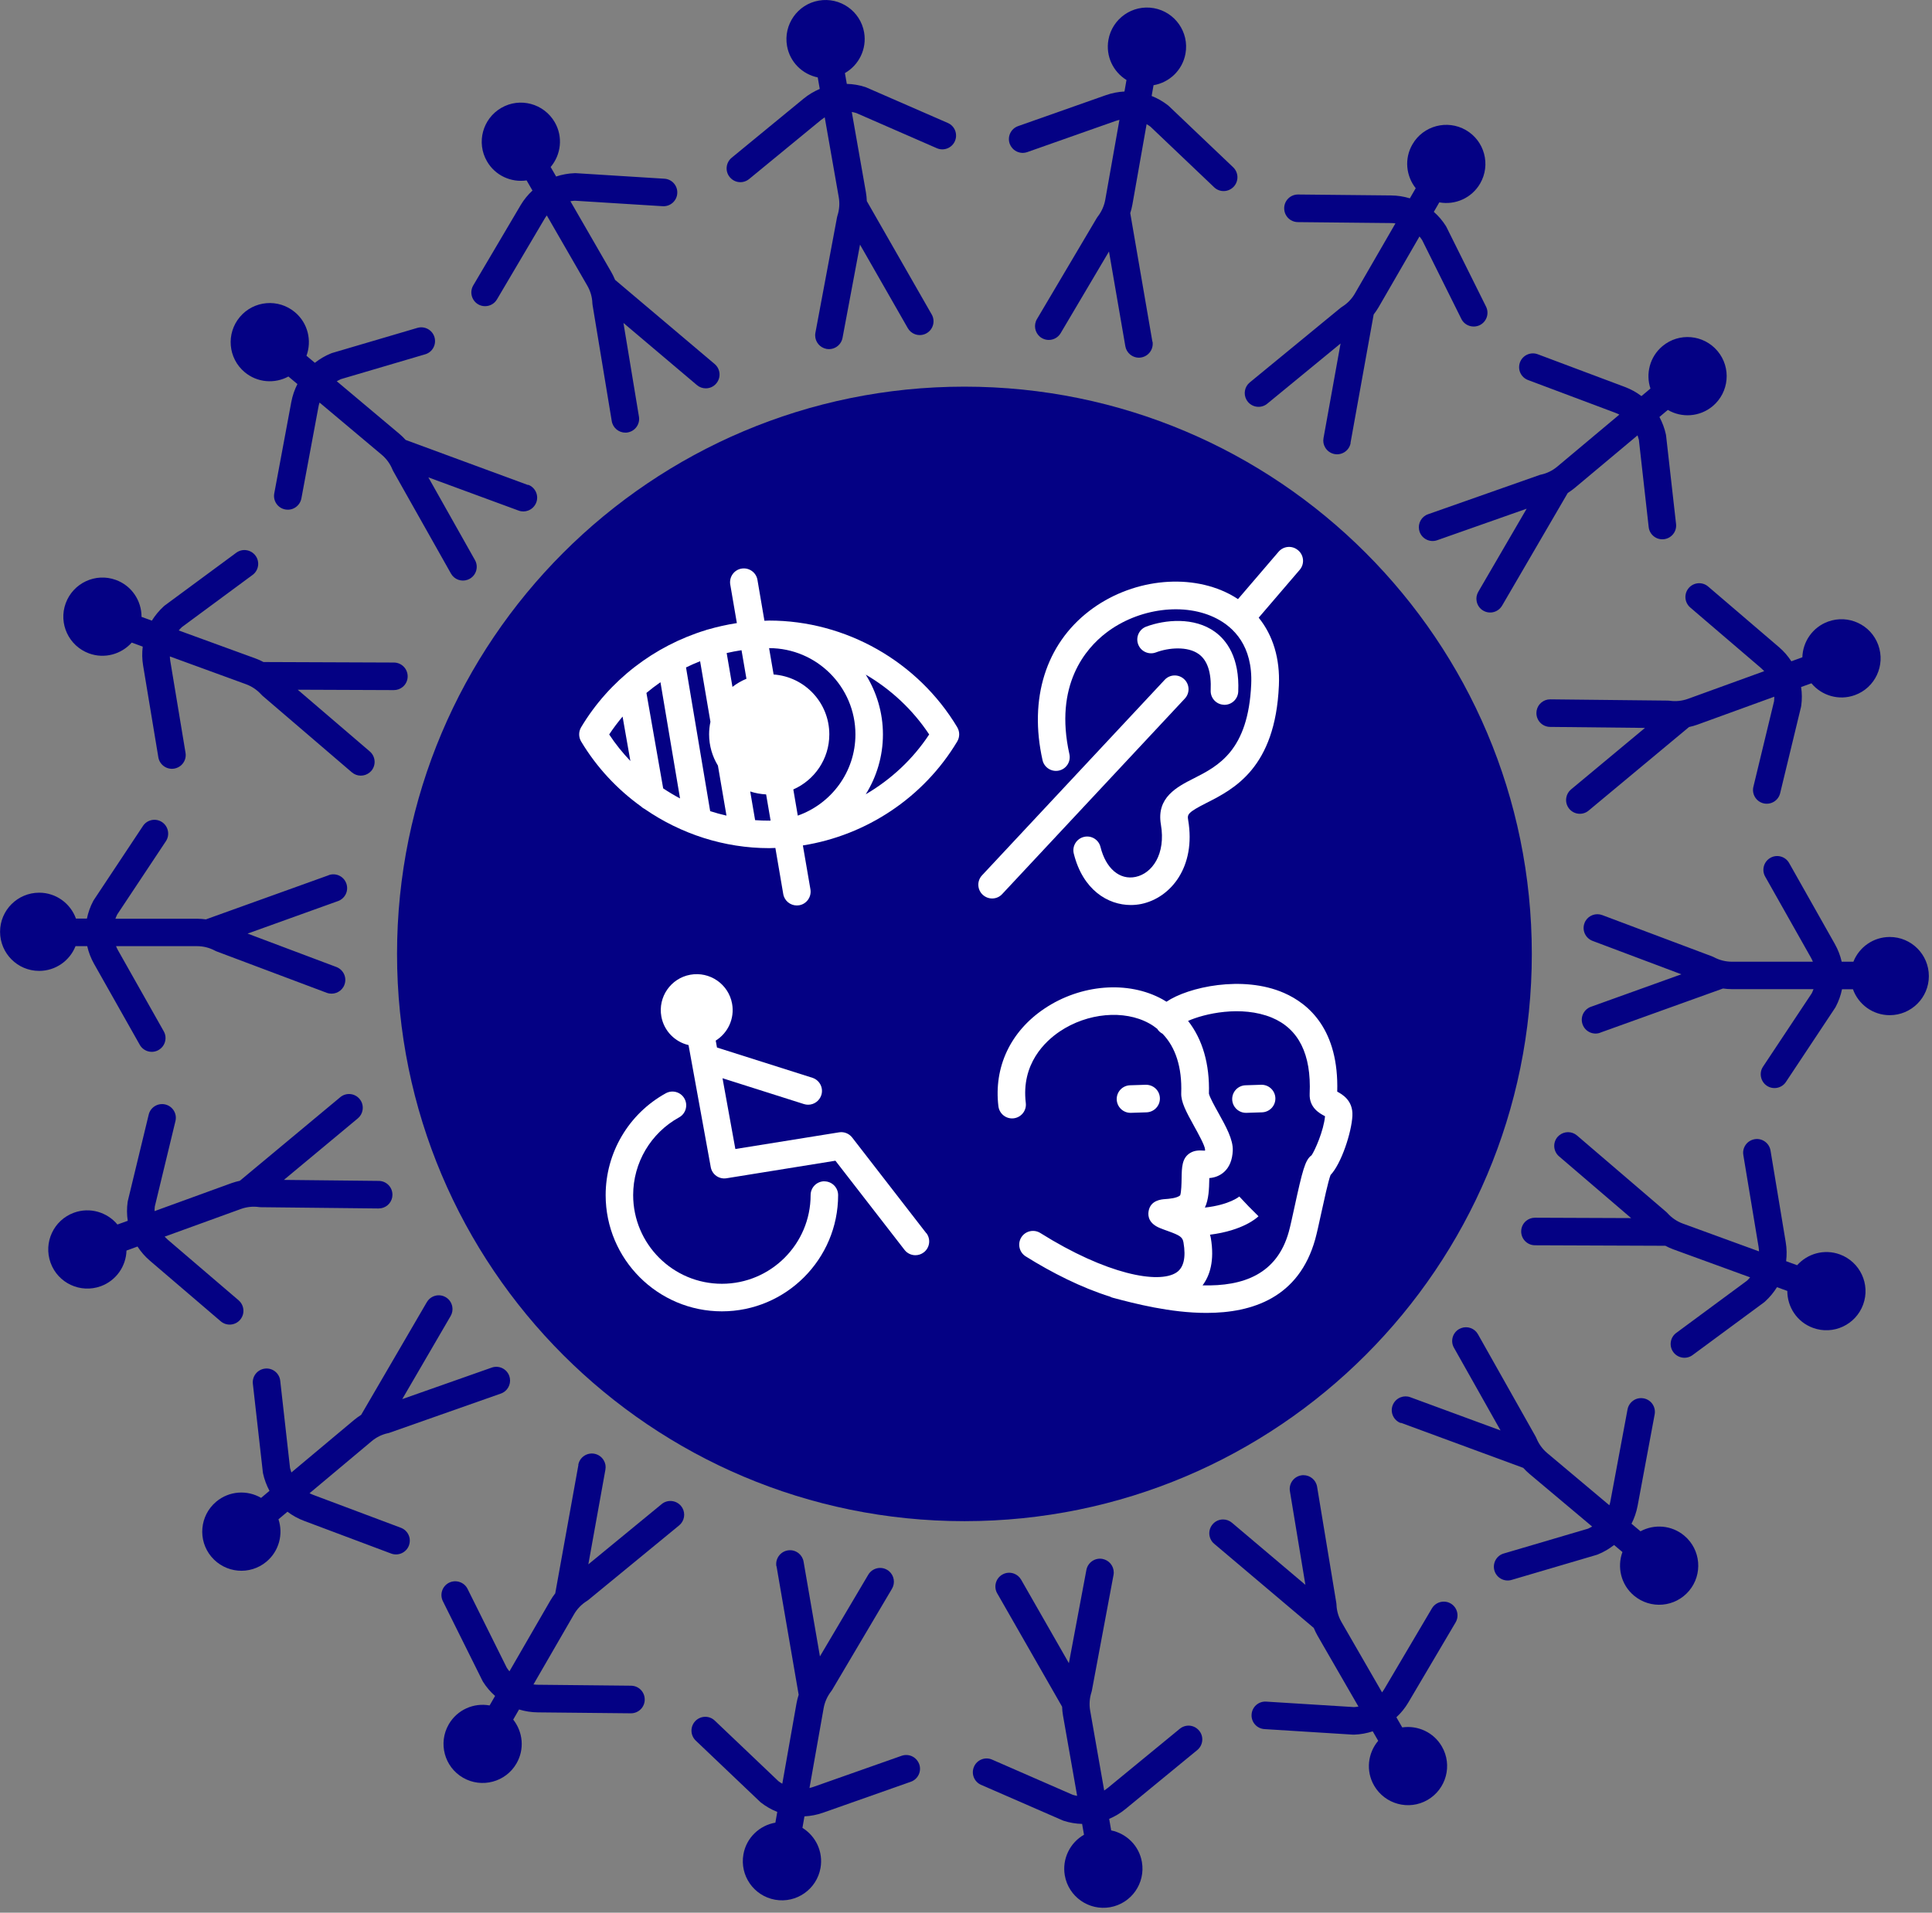 <svg width="307" height="304" viewBox="0 0 307 304" fill="none" xmlns="http://www.w3.org/2000/svg">
<rect x="0" y="0" width="307" height="304" fill="#808080" stroke="none"/>
<path d="M91.91 232.834L88.23 253.244C87.95 253.614 87.68 253.994 87.45 254.394L80.95 265.644C80.8 265.454 80.65 265.264 80.52 265.054L74.3 252.544C73.77 251.464 72.45 251.024 71.36 251.554C70.28 252.094 69.84 253.404 70.37 254.484L76.64 267.094C76.67 267.154 76.71 267.224 76.74 267.284C77.28 268.144 77.93 268.904 78.67 269.554L77.8 271.064C75.29 270.604 72.66 271.734 71.31 274.064C69.59 277.034 70.61 280.844 73.58 282.554C76.55 284.264 80.36 283.254 82.07 280.284C83.39 278.014 83.09 275.254 81.55 273.314L82.48 271.704C83.43 271.994 84.42 272.154 85.45 272.164L100.24 272.314C101.45 272.324 102.44 271.354 102.45 270.144C102.45 269.734 102.35 269.354 102.16 269.024C101.79 268.374 101.09 267.934 100.28 267.924L85.49 267.774C85.25 267.774 85.01 267.754 84.77 267.724L91.22 256.564C91.71 255.714 92.41 254.994 93.24 254.474C93.32 254.424 93.4 254.374 93.47 254.314L107.92 242.444C108.76 241.754 108.95 240.574 108.43 239.664C108.37 239.564 108.3 239.464 108.22 239.364C107.45 238.434 106.07 238.294 105.14 239.064L93.49 248.634L96.2 233.594C96.3 233.064 96.2 232.544 95.94 232.114C95.63 231.574 95.09 231.174 94.43 231.054C93.24 230.844 92.1 231.634 91.89 232.824L91.91 232.834Z" fill="#040184"/>
<path d="M67.83 206.954L57.39 224.874C57 225.124 56.62 225.394 56.26 225.694L46.3 234.034C46.22 233.804 46.15 233.574 46.09 233.334L44.53 219.454C44.4 218.254 43.31 217.384 42.11 217.524C40.91 217.664 40.04 218.744 40.18 219.944L41.76 233.944C41.76 234.014 41.78 234.084 41.79 234.154C42 235.144 42.36 236.084 42.82 236.954L41.49 238.074C39.29 236.784 36.43 236.944 34.36 238.674C31.73 240.884 31.38 244.804 33.59 247.434C35.8 250.064 39.72 250.414 42.35 248.204C44.36 246.514 45.03 243.824 44.25 241.474L45.68 240.274C46.47 240.874 47.35 241.364 48.31 241.724L62.16 246.924C63.29 247.344 64.55 246.774 64.98 245.644C65.12 245.264 65.15 244.874 65.09 244.494C64.96 243.754 64.45 243.104 63.7 242.824L49.85 237.624C49.62 237.534 49.4 237.444 49.19 237.334L59.07 229.054C59.82 228.424 60.72 227.984 61.68 227.784C61.77 227.764 61.86 227.744 61.95 227.704L79.59 221.494C80.62 221.134 81.2 220.084 81.02 219.054C81 218.934 80.97 218.824 80.93 218.704C80.53 217.564 79.28 216.964 78.14 217.364L63.92 222.374L71.61 209.164C71.88 208.694 71.96 208.174 71.87 207.684C71.76 207.074 71.4 206.504 70.82 206.174C69.78 205.564 68.44 205.914 67.83 206.964V206.954Z" fill="#040184"/>
<path d="M54.05 174.404L38.11 187.674C37.66 187.774 37.21 187.894 36.77 188.054L24.56 192.494C24.56 192.254 24.57 192.014 24.6 191.764L27.88 178.184C28.17 177.014 27.44 175.824 26.27 175.544C25.09 175.264 23.91 175.984 23.63 177.154L20.32 190.844C20.3 190.914 20.29 190.984 20.28 191.054C20.14 192.064 20.15 193.064 20.3 194.034L18.66 194.624C17.03 192.664 14.29 191.824 11.76 192.744C8.53 193.914 6.87 197.484 8.04 200.714C9.21 203.944 12.78 205.604 16.01 204.434C18.48 203.534 20.03 201.234 20.1 198.764L21.85 198.124C22.39 198.954 23.05 199.724 23.83 200.384L35.07 210.004C35.99 210.794 37.37 210.684 38.16 209.764C38.42 209.454 38.59 209.094 38.65 208.724C38.78 207.984 38.53 207.204 37.92 206.674L26.68 197.054C26.5 196.894 26.32 196.724 26.16 196.554L38.28 192.154C39.2 191.824 40.2 191.714 41.17 191.854C41.26 191.864 41.36 191.874 41.45 191.874L60.15 192.074C61.24 192.084 62.15 191.304 62.33 190.264C62.35 190.144 62.36 190.024 62.36 189.904C62.37 188.694 61.4 187.704 60.19 187.694L45.11 187.534L56.86 177.754C57.27 177.414 57.53 176.944 57.61 176.454C57.72 175.844 57.57 175.184 57.14 174.674C56.37 173.744 54.99 173.614 54.06 174.394L54.05 174.404Z" fill="#040184"/>
<path d="M52.24 139.104L32.72 146.124C32.26 146.064 31.8 146.024 31.33 146.024H18.34C18.42 145.794 18.52 145.564 18.63 145.344L26.36 133.704C27.03 132.704 26.75 131.334 25.75 130.664C24.74 129.994 23.38 130.274 22.72 131.274L14.93 143.014C14.89 143.074 14.85 143.134 14.82 143.194C14.34 144.094 14.01 145.034 13.81 146.004H12.07C11.21 143.604 8.92 141.884 6.23 141.884C2.8 141.884 0.01 144.664 0.01 148.094C0.01 151.524 2.79 154.314 6.22 154.314C8.85 154.314 11.09 152.684 12 150.384H13.86C14.08 151.354 14.44 152.294 14.94 153.184L22.21 166.064C22.8 167.114 24.14 167.494 25.19 166.894C25.54 166.694 25.82 166.414 26.01 166.084C26.38 165.434 26.42 164.614 26.02 163.914L18.75 151.034C18.63 150.824 18.53 150.604 18.44 150.384H31.33C32.31 150.384 33.29 150.634 34.15 151.094C34.23 151.134 34.32 151.174 34.41 151.214L51.91 157.794C52.93 158.174 54.05 157.754 54.58 156.844C54.64 156.744 54.69 156.634 54.73 156.514C55.16 155.384 54.58 154.124 53.45 153.694L39.34 148.384L53.72 143.214C54.23 143.034 54.62 142.684 54.87 142.254C55.18 141.714 55.26 141.044 55.03 140.414C54.62 139.274 53.37 138.684 52.23 139.094L52.24 139.104Z" fill="#040184"/>
<path d="M62.61 105.304L41.87 105.224C41.46 105.004 41.04 104.814 40.6 104.654L28.4 100.204C28.56 100.024 28.72 99.844 28.9 99.674L40.14 91.374C41.11 90.664 41.32 89.284 40.6 88.314C39.88 87.344 38.51 87.134 37.54 87.854L26.21 96.214C26.15 96.254 26.1 96.304 26.04 96.354C25.29 97.034 24.65 97.814 24.13 98.644L22.49 98.044C22.5 95.494 20.94 93.094 18.41 92.174C15.18 90.994 11.62 92.664 10.44 95.884C9.26 99.104 10.93 102.674 14.15 103.854C16.62 104.754 19.28 103.984 20.93 102.134L22.68 102.774C22.56 103.754 22.57 104.764 22.74 105.774L25.16 120.364C25.36 121.554 26.49 122.364 27.68 122.164C28.08 122.094 28.44 121.924 28.73 121.684C29.3 121.204 29.62 120.434 29.48 119.644L27.06 105.054C27.02 104.814 27 104.574 26.99 104.334L39.1 108.754C40.02 109.094 40.85 109.654 41.51 110.384C41.57 110.454 41.64 110.524 41.71 110.584L55.91 122.754C56.74 123.464 57.93 123.444 58.74 122.774C58.83 122.694 58.92 122.614 59 122.524C59.79 121.604 59.68 120.224 58.76 119.434L47.31 109.624L62.59 109.684C63.13 109.684 63.62 109.494 64 109.174C64.48 108.774 64.78 108.174 64.78 107.504C64.78 106.294 63.81 105.314 62.6 105.304H62.61Z" fill="#040184"/>
<path d="M83.92 77.094L64.46 69.924C64.15 69.584 63.82 69.254 63.46 68.954L53.51 60.594C53.72 60.474 53.94 60.364 54.16 60.264L67.56 56.314C68.72 55.984 69.38 54.754 69.04 53.594C68.7 52.434 67.48 51.774 66.32 52.114L52.81 56.094C52.74 56.114 52.67 56.134 52.61 56.164C51.67 56.544 50.81 57.054 50.03 57.664L48.7 56.544C49.58 54.154 48.94 51.364 46.87 49.624C44.24 47.414 40.32 47.754 38.11 50.384C35.9 53.014 36.24 56.934 38.87 59.144C40.88 60.834 43.65 61.024 45.83 59.844L47.26 61.044C46.81 61.924 46.48 62.884 46.29 63.884L43.58 78.424C43.36 79.614 44.14 80.754 45.33 80.974C45.73 81.044 46.12 81.014 46.48 80.884C47.18 80.624 47.74 80.014 47.89 79.224L50.6 64.684C50.64 64.444 50.7 64.214 50.78 63.984L60.65 72.274C61.4 72.904 61.99 73.714 62.36 74.624C62.4 74.714 62.44 74.794 62.48 74.874L71.66 91.164C72.19 92.114 73.33 92.504 74.31 92.144C74.42 92.104 74.53 92.054 74.64 91.994C75.69 91.404 76.07 90.064 75.47 89.014L68.07 75.874L82.41 81.154C82.92 81.344 83.45 81.324 83.91 81.154C84.49 80.944 84.98 80.484 85.22 79.854C85.64 78.724 85.06 77.464 83.92 77.044V77.094Z" fill="#040184"/>
<path d="M113.58 57.874L97.74 44.484C97.56 44.054 97.36 43.634 97.13 43.234L90.64 31.984C90.88 31.944 91.12 31.914 91.36 31.904L105.3 32.774C106.5 32.854 107.55 31.934 107.62 30.724C107.7 29.514 106.78 28.474 105.57 28.404L91.51 27.524C91.44 27.524 91.37 27.524 91.3 27.524C90.28 27.564 89.3 27.744 88.37 28.054L87.5 26.544C89.15 24.594 89.5 21.754 88.15 19.424C86.43 16.454 82.63 15.424 79.66 17.144C76.69 18.864 75.66 22.664 77.38 25.634C78.69 27.914 81.23 29.034 83.68 28.674L84.61 30.284C83.88 30.964 83.24 31.744 82.72 32.624L75.2 45.364C74.59 46.404 74.93 47.744 75.97 48.364C76.32 48.574 76.7 48.664 77.08 48.664C77.83 48.664 78.56 48.284 78.97 47.584L86.49 34.844C86.61 34.634 86.75 34.434 86.89 34.244L93.33 45.414C93.82 46.264 94.1 47.224 94.13 48.204C94.13 48.294 94.14 48.394 94.16 48.484L97.21 66.934C97.39 68.004 98.32 68.764 99.37 68.764C99.49 68.764 99.61 68.764 99.73 68.734C100.92 68.534 101.73 67.414 101.53 66.214L99.07 51.334L110.74 61.204C111.15 61.554 111.65 61.724 112.15 61.724C112.77 61.724 113.39 61.464 113.82 60.944C114.6 60.024 114.49 58.644 113.56 57.854L113.58 57.874Z" fill="#040184"/>
<path d="M148.04 49.964L137.74 31.964C137.72 31.504 137.68 31.034 137.6 30.584L135.35 17.794C135.59 17.834 135.82 17.894 136.06 17.964L148.86 23.554C149.96 24.044 151.26 23.534 151.74 22.424C152.22 21.314 151.72 20.024 150.61 19.544L137.7 13.914C137.63 13.884 137.57 13.864 137.5 13.834C136.53 13.524 135.54 13.354 134.56 13.334L134.26 11.614C136.47 10.354 137.77 7.794 137.31 5.144C136.72 1.764 133.49 -0.496 130.11 0.094C126.73 0.684 124.47 3.914 125.06 7.294C125.51 9.884 127.51 11.804 129.94 12.304L130.26 14.134C129.35 14.524 128.48 15.034 127.69 15.684L116.26 25.074C115.33 25.844 115.19 27.224 115.96 28.154C116.22 28.464 116.54 28.694 116.9 28.824C117.6 29.084 118.42 28.964 119.04 28.454L130.47 19.064C130.66 18.914 130.85 18.774 131.05 18.644L133.28 31.344C133.45 32.304 133.38 33.314 133.08 34.244C133.05 34.334 133.03 34.424 133.01 34.514L129.57 52.894C129.37 53.964 129.98 54.994 130.97 55.354C131.08 55.394 131.2 55.424 131.32 55.454C132.51 55.674 133.65 54.894 133.88 53.704L136.66 38.884L144.25 52.154C144.52 52.624 144.93 52.954 145.4 53.124C145.98 53.334 146.66 53.304 147.24 52.964C148.29 52.364 148.65 51.024 148.05 49.974L148.04 49.964Z" fill="#040184"/>
<path d="M183.12 54.314L179.6 33.874C179.74 33.434 179.86 32.984 179.94 32.524L182.2 19.734C182.41 19.854 182.61 19.984 182.81 20.134L192.93 29.764C193.8 30.604 195.19 30.564 196.03 29.684C196.86 28.804 196.83 27.424 195.95 26.584L185.75 16.874C185.7 16.824 185.64 16.774 185.59 16.734C184.79 16.114 183.92 15.614 183 15.254L183.3 13.544C185.81 13.114 187.91 11.164 188.38 8.504C188.98 5.124 186.72 1.894 183.34 1.294C179.96 0.694 176.73 2.954 176.13 6.334C175.67 8.924 176.89 11.414 179 12.714L178.68 14.544C177.69 14.594 176.7 14.784 175.73 15.124L161.78 20.044C160.64 20.444 160.04 21.694 160.44 22.834C160.58 23.214 160.81 23.534 161.1 23.784C161.67 24.264 162.48 24.444 163.24 24.174L177.19 19.254C177.42 19.174 177.65 19.104 177.88 19.054L175.63 31.744C175.46 32.704 175.05 33.624 174.45 34.404C174.39 34.474 174.34 34.554 174.29 34.634L164.77 50.724C164.22 51.664 164.44 52.834 165.24 53.514C165.33 53.594 165.43 53.664 165.54 53.724C166.58 54.344 167.92 53.994 168.54 52.954L176.22 39.974L178.82 55.034C178.91 55.564 179.19 56.014 179.57 56.334C180.05 56.734 180.69 56.934 181.35 56.814C182.54 56.604 183.34 55.474 183.14 54.284L183.12 54.314Z" fill="#040184"/>
<path d="M214.6 70.394L218.28 49.984C218.56 49.614 218.83 49.234 219.06 48.834L225.56 37.584C225.71 37.774 225.86 37.964 225.99 38.174L232.21 50.684C232.74 51.764 234.06 52.204 235.15 51.674C236.23 51.134 236.67 49.824 236.14 48.744L229.87 36.134C229.84 36.074 229.8 36.004 229.77 35.944C229.23 35.084 228.58 34.324 227.84 33.674L228.71 32.164C231.22 32.624 233.85 31.494 235.2 29.164C236.92 26.194 235.9 22.384 232.93 20.674C229.96 18.964 226.15 19.974 224.44 22.944C223.12 25.214 223.42 27.974 224.96 29.914L224.03 31.524C223.08 31.234 222.09 31.074 221.06 31.064L206.27 30.914C205.06 30.904 204.07 31.874 204.06 33.084C204.06 33.494 204.16 33.874 204.35 34.204C204.72 34.854 205.42 35.294 206.23 35.304L221.02 35.454C221.26 35.454 221.5 35.474 221.74 35.504L215.29 46.664C214.8 47.514 214.1 48.234 213.27 48.754C213.19 48.804 213.11 48.854 213.04 48.914L198.59 60.784C197.75 61.474 197.56 62.654 198.08 63.564C198.14 63.664 198.21 63.764 198.29 63.864C199.06 64.794 200.44 64.934 201.37 64.164L213.02 54.594L210.31 69.634C210.21 70.164 210.31 70.684 210.57 71.114C210.88 71.654 211.42 72.054 212.08 72.174C213.27 72.384 214.41 71.594 214.62 70.404L214.6 70.394Z" fill="#040184"/>
<path d="M238.68 96.274L249.12 78.354C249.51 78.104 249.89 77.834 250.25 77.534L260.21 69.194C260.29 69.424 260.36 69.654 260.42 69.894L261.98 83.774C262.11 84.974 263.2 85.844 264.4 85.704C265.6 85.564 266.47 84.484 266.33 83.284L264.75 69.284C264.75 69.214 264.73 69.144 264.72 69.074C264.51 68.084 264.15 67.144 263.69 66.274L265.02 65.154C267.22 66.444 270.08 66.284 272.15 64.554C274.78 62.344 275.13 58.424 272.92 55.794C270.71 53.164 266.79 52.814 264.16 55.024C262.15 56.714 261.48 59.404 262.26 61.754L260.83 62.954C260.04 62.354 259.16 61.864 258.2 61.504L244.35 56.304C243.22 55.884 241.96 56.454 241.53 57.584C241.39 57.964 241.36 58.354 241.42 58.734C241.55 59.474 242.06 60.124 242.81 60.404L256.66 65.604C256.89 65.694 257.11 65.784 257.32 65.894L247.44 74.174C246.69 74.804 245.79 75.244 244.83 75.444C244.74 75.464 244.65 75.484 244.56 75.524L226.92 81.734C225.89 82.094 225.31 83.144 225.49 84.174C225.51 84.294 225.54 84.404 225.58 84.524C225.98 85.664 227.23 86.264 228.37 85.864L242.59 80.854L234.9 94.064C234.63 94.534 234.55 95.054 234.64 95.544C234.75 96.154 235.11 96.724 235.69 97.054C236.73 97.664 238.07 97.314 238.68 96.264V96.274Z" fill="#040184"/>
<path d="M252.45 128.824L268.39 115.554C268.84 115.454 269.29 115.334 269.73 115.174L281.94 110.734C281.94 110.974 281.93 111.214 281.9 111.464L278.62 125.044C278.33 126.214 279.06 127.404 280.23 127.684C281.41 127.964 282.59 127.244 282.87 126.074L286.18 112.384C286.2 112.314 286.21 112.244 286.22 112.174C286.36 111.164 286.35 110.164 286.2 109.194L287.84 108.604C289.47 110.564 292.21 111.404 294.74 110.484C297.97 109.314 299.63 105.744 298.46 102.514C297.29 99.284 293.72 97.624 290.49 98.794C288.02 99.694 286.47 101.994 286.4 104.464L284.65 105.104C284.11 104.274 283.45 103.504 282.67 102.844L271.43 93.224C270.51 92.434 269.13 92.544 268.34 93.464C268.08 93.774 267.91 94.134 267.85 94.504C267.72 95.244 267.97 96.024 268.58 96.554L279.82 106.174C280 106.334 280.18 106.504 280.34 106.674L268.22 111.074C267.3 111.404 266.3 111.514 265.33 111.374C265.24 111.364 265.14 111.354 265.05 111.354L246.35 111.154C245.26 111.144 244.35 111.924 244.17 112.964C244.15 113.084 244.14 113.204 244.14 113.324C244.13 114.534 245.1 115.524 246.31 115.534L261.39 115.694L249.64 125.474C249.23 125.814 248.97 126.284 248.89 126.774C248.78 127.384 248.93 128.044 249.36 128.554C250.13 129.484 251.51 129.614 252.44 128.834L252.45 128.824Z" fill="#040184"/>
<path d="M254.27 164.134L273.79 157.114C274.25 157.174 274.71 157.214 275.18 157.214H288.17C288.09 157.444 287.99 157.674 287.88 157.894L280.15 169.534C279.48 170.534 279.76 171.904 280.76 172.574C281.77 173.244 283.13 172.964 283.79 171.964L291.58 160.224C291.62 160.164 291.66 160.104 291.69 160.044C292.17 159.144 292.5 158.204 292.7 157.234H294.44C295.3 159.634 297.59 161.354 300.28 161.354C303.71 161.354 306.5 158.574 306.5 155.144C306.5 151.714 303.72 148.924 300.29 148.924C297.66 148.924 295.42 150.554 294.51 152.854H292.65C292.43 151.884 292.07 150.944 291.57 150.054L284.3 137.174C283.71 136.124 282.37 135.744 281.32 136.344C280.97 136.544 280.69 136.824 280.5 137.154C280.13 137.804 280.09 138.624 280.49 139.324L287.76 152.204C287.88 152.414 287.98 152.634 288.07 152.854H275.18C274.2 152.854 273.22 152.604 272.36 152.144C272.28 152.104 272.19 152.064 272.1 152.024L254.6 145.444C253.58 145.064 252.46 145.484 251.93 146.394C251.87 146.494 251.82 146.604 251.78 146.724C251.35 147.854 251.93 149.114 253.06 149.544L267.17 154.854L252.79 160.024C252.28 160.204 251.89 160.554 251.64 160.984C251.33 161.524 251.25 162.194 251.48 162.824C251.89 163.964 253.14 164.554 254.28 164.144L254.27 164.134Z" fill="#040184"/>
<path d="M243.89 197.924L264.63 198.004C265.04 198.224 265.46 198.414 265.9 198.574L278.1 203.024C277.94 203.204 277.78 203.384 277.6 203.554L266.36 211.854C265.39 212.564 265.18 213.944 265.9 214.914C266.62 215.884 267.99 216.094 268.96 215.374L280.29 207.014C280.35 206.974 280.4 206.924 280.46 206.874C281.21 206.194 281.85 205.414 282.37 204.584L284.01 205.184C284 207.734 285.56 210.134 288.09 211.054C291.32 212.234 294.88 210.564 296.06 207.344C297.24 204.124 295.57 200.554 292.35 199.374C289.88 198.474 287.22 199.244 285.57 201.094L283.82 200.454C283.94 199.474 283.93 198.464 283.76 197.454L281.34 182.864C281.14 181.674 280.01 180.864 278.82 181.064C278.42 181.134 278.06 181.304 277.77 181.544C277.2 182.024 276.88 182.794 277.02 183.584L279.44 198.174C279.48 198.414 279.5 198.654 279.51 198.894L267.4 194.474C266.48 194.134 265.65 193.574 264.99 192.844C264.93 192.774 264.86 192.704 264.79 192.644L250.59 180.474C249.76 179.764 248.57 179.784 247.76 180.454C247.67 180.534 247.58 180.614 247.5 180.704C246.71 181.624 246.82 183.004 247.74 183.794L259.19 193.604L243.91 193.544C243.37 193.544 242.88 193.734 242.5 194.054C242.02 194.454 241.72 195.054 241.72 195.724C241.72 196.934 242.69 197.914 243.9 197.924H243.89Z" fill="#040184"/>
<path d="M222.59 226.134L242.05 233.304C242.36 233.644 242.69 233.974 243.05 234.274L253 242.634C252.79 242.754 252.57 242.864 252.35 242.964L238.95 246.914C237.79 247.244 237.13 248.474 237.47 249.634C237.81 250.794 239.03 251.454 240.19 251.114L253.7 247.134C253.77 247.114 253.84 247.094 253.9 247.064C254.84 246.684 255.7 246.174 256.48 245.564L257.81 246.684C256.93 249.074 257.57 251.864 259.64 253.604C262.27 255.814 266.19 255.474 268.4 252.844C270.61 250.214 270.27 246.294 267.64 244.084C265.63 242.394 262.86 242.204 260.68 243.384L259.25 242.184C259.7 241.304 260.03 240.344 260.22 239.344L262.93 224.804C263.15 223.614 262.37 222.474 261.18 222.254C260.78 222.184 260.39 222.214 260.03 222.344C259.33 222.604 258.77 223.214 258.62 224.004L255.91 238.544C255.87 238.784 255.81 239.014 255.73 239.244L245.86 230.954C245.11 230.324 244.52 229.514 244.15 228.604C244.11 228.514 244.07 228.434 244.03 228.354L234.85 212.064C234.32 211.114 233.18 210.724 232.2 211.084C232.09 211.124 231.98 211.174 231.87 211.234C230.82 211.824 230.44 213.164 231.04 214.214L238.44 227.354L224.1 222.074C223.59 221.884 223.06 221.904 222.6 222.074C222.02 222.284 221.53 222.744 221.29 223.374C220.87 224.504 221.45 225.764 222.59 226.184V226.134Z" fill="#040184"/>
<path d="M192.92 245.354L208.76 258.744C208.94 259.174 209.14 259.594 209.37 259.994L215.86 271.244C215.62 271.284 215.38 271.314 215.14 271.324L201.2 270.454C200 270.374 198.95 271.294 198.88 272.504C198.8 273.714 199.72 274.754 200.93 274.824L214.99 275.704C215.06 275.704 215.13 275.704 215.2 275.704C216.22 275.664 217.2 275.484 218.13 275.174L219 276.684C217.35 278.634 217 281.474 218.35 283.804C220.07 286.774 223.87 287.804 226.84 286.084C229.81 284.364 230.84 280.564 229.12 277.594C227.81 275.314 225.27 274.194 222.82 274.554L221.89 272.944C222.62 272.264 223.26 271.484 223.78 270.604L231.3 257.864C231.91 256.824 231.57 255.484 230.53 254.864C230.18 254.654 229.8 254.564 229.42 254.564C228.67 254.564 227.94 254.944 227.53 255.644L220.01 268.384C219.89 268.594 219.75 268.794 219.61 268.984L213.17 257.814C212.68 256.964 212.4 256.004 212.37 255.024C212.37 254.934 212.36 254.834 212.34 254.744L209.29 236.294C209.11 235.224 208.18 234.464 207.13 234.464C207.01 234.464 206.89 234.464 206.77 234.494C205.58 234.694 204.77 235.814 204.97 237.014L207.43 251.894L195.76 242.024C195.35 241.674 194.85 241.504 194.35 241.504C193.73 241.504 193.11 241.764 192.68 242.284C191.9 243.204 192.01 244.584 192.94 245.374L192.92 245.354Z" fill="#040184"/>
<path d="M158.47 253.264L168.77 271.264C168.79 271.724 168.83 272.194 168.91 272.644L171.16 285.434C170.92 285.394 170.69 285.334 170.45 285.264L157.65 279.674C156.55 279.184 155.25 279.694 154.77 280.804C154.29 281.914 154.79 283.204 155.9 283.684L168.81 289.314C168.88 289.344 168.94 289.364 169.01 289.394C169.98 289.704 170.97 289.874 171.95 289.894L172.25 291.614C170.04 292.874 168.74 295.434 169.2 298.084C169.79 301.464 173.02 303.724 176.4 303.134C179.78 302.544 182.04 299.314 181.45 295.934C181 293.344 179 291.424 176.57 290.924L176.25 289.094C177.16 288.704 178.03 288.194 178.82 287.544L190.25 278.154C191.18 277.384 191.32 276.004 190.55 275.074C190.29 274.764 189.97 274.534 189.61 274.404C188.91 274.144 188.09 274.264 187.47 274.774L176.04 284.164C175.85 284.314 175.66 284.454 175.46 284.584L173.23 271.884C173.06 270.924 173.13 269.914 173.43 268.984C173.46 268.894 173.48 268.804 173.5 268.714L176.94 250.334C177.14 249.264 176.53 248.234 175.54 247.874C175.43 247.834 175.31 247.804 175.19 247.774C174 247.554 172.86 248.334 172.63 249.524L169.85 264.344L162.26 251.074C161.99 250.604 161.58 250.274 161.11 250.104C160.53 249.894 159.85 249.924 159.27 250.264C158.22 250.864 157.86 252.204 158.46 253.254L158.47 253.264Z" fill="#040184"/>
<path d="M123.39 248.924L126.91 269.364C126.77 269.804 126.65 270.254 126.57 270.714L124.31 283.504C124.1 283.384 123.9 283.254 123.7 283.104L113.58 273.474C112.71 272.634 111.32 272.674 110.48 273.554C109.65 274.434 109.68 275.814 110.56 276.654L120.76 286.364C120.81 286.414 120.87 286.464 120.92 286.504C121.72 287.124 122.59 287.624 123.51 287.984L123.21 289.694C120.7 290.124 118.6 292.074 118.13 294.734C117.53 298.114 119.79 301.344 123.17 301.944C126.55 302.544 129.78 300.284 130.38 296.904C130.84 294.314 129.62 291.824 127.51 290.524L127.83 288.694C128.82 288.644 129.81 288.454 130.78 288.114L144.73 283.194C145.87 282.794 146.47 281.544 146.07 280.404C145.93 280.024 145.7 279.704 145.41 279.454C144.84 278.974 144.03 278.794 143.27 279.064L129.32 283.984C129.09 284.064 128.86 284.134 128.63 284.184L130.88 271.494C131.05 270.534 131.46 269.614 132.06 268.834C132.12 268.764 132.17 268.684 132.22 268.604L141.74 252.514C142.29 251.574 142.07 250.404 141.27 249.724C141.18 249.644 141.08 249.574 140.97 249.514C139.93 248.894 138.59 249.244 137.97 250.284L130.29 263.264L127.69 248.204C127.6 247.674 127.32 247.224 126.94 246.904C126.46 246.504 125.82 246.304 125.16 246.424C123.97 246.634 123.17 247.764 123.37 248.954L123.39 248.924Z" fill="#040184"/>
<path d="M153.25 241.774C203.044 241.774 243.41 201.408 243.41 151.614C243.41 101.82 203.044 61.454 153.25 61.454C103.456 61.454 63.09 101.82 63.09 151.614C63.09 201.408 103.456 241.774 153.25 241.774Z" fill="#040184"/>
<path d="M147.18 195.994L135.41 180.794C134.92 180.164 134.12 179.844 133.33 179.974L116.85 182.624L114.81 171.374L127.76 175.484C127.98 175.554 128.2 175.584 128.42 175.584C129.35 175.584 130.21 174.984 130.51 174.054C130.88 172.904 130.24 171.674 129.09 171.304L113.93 166.494L113.73 165.394C115.66 164.194 116.76 161.894 116.33 159.524C115.77 156.424 112.79 154.364 109.69 154.924C106.59 155.484 104.53 158.464 105.09 161.564C105.51 163.874 107.26 165.604 109.41 166.104L112.94 185.504C113.15 186.674 114.26 187.464 115.44 187.274L132.75 184.484L143.73 198.654C144.16 199.214 144.81 199.504 145.46 199.504C145.93 199.504 146.4 199.354 146.8 199.044C147.76 198.304 147.93 196.924 147.19 195.974L147.18 195.994Z" fill="white"/>
<path d="M131 187.754C129.79 187.754 128.81 188.734 128.81 189.944C128.81 197.714 122.49 204.044 114.71 204.044C106.93 204.044 100.61 197.724 100.61 189.944C100.61 184.804 103.41 180.074 107.91 177.594C108.97 177.014 109.35 175.674 108.77 174.624C108.19 173.564 106.85 173.184 105.8 173.764C99.9 177.014 96.24 183.224 96.24 189.954C96.24 200.144 104.53 208.424 114.71 208.424C124.89 208.424 133.18 200.134 133.18 189.954C133.18 188.744 132.2 187.764 130.99 187.764L131 187.754Z" fill="white"/>
<path d="M152.12 115.604C145.86 105.144 134.41 98.634 122.23 98.634C121.98 98.634 121.72 98.654 121.47 98.664L120.36 92.164C120.16 90.974 119.02 90.174 117.83 90.374C116.64 90.574 115.84 91.714 116.04 92.904L117.09 99.034C115.54 99.274 114.01 99.614 112.52 100.044C112.38 100.074 112.25 100.114 112.13 100.164C103.97 102.664 96.82 108.104 92.34 115.594C91.93 116.284 91.93 117.154 92.34 117.844C94.8 121.954 98.07 125.444 101.86 128.174C102.04 128.344 102.24 128.494 102.46 128.594C108.2 132.554 115.09 134.804 122.23 134.804C122.56 134.804 122.88 134.784 123.21 134.774L124.46 142.094C124.64 143.164 125.57 143.914 126.62 143.914C126.74 143.914 126.87 143.904 126.99 143.884C128.18 143.684 128.98 142.544 128.78 141.354L127.58 134.374C137.68 132.774 146.78 126.754 152.11 117.844C152.52 117.154 152.52 116.284 152.11 115.594L152.12 115.604ZM122.23 103.014C129.78 103.024 135.93 109.174 135.93 116.724C135.93 122.684 132.1 127.754 126.77 129.634L126.06 125.474C129.43 123.994 131.78 120.634 131.78 116.724C131.78 111.684 127.88 107.564 122.93 107.204L122.21 103.014C122.21 103.014 122.22 103.014 122.23 103.014ZM118.61 107.884C117.81 108.214 117.06 108.654 116.39 109.174L115.47 103.794C116.25 103.614 117.04 103.464 117.83 103.344L118.61 107.874V107.884ZM112.85 128.934L109.01 106.084C109.74 105.724 110.49 105.394 111.25 105.094L112.89 114.724C112.75 115.374 112.68 116.034 112.68 116.724C112.68 118.544 113.2 120.244 114.08 121.684L115.44 129.634C114.57 129.434 113.7 129.204 112.85 128.924V128.934ZM105.38 125.304L102.72 110.134C103.44 109.534 104.18 108.964 104.95 108.434L108.06 126.904C107.14 126.414 106.25 125.884 105.38 125.304ZM96.8 116.734C97.46 115.744 98.17 114.794 98.93 113.894L100.17 120.954C98.93 119.654 97.8 118.254 96.8 116.734ZM119.99 130.354L119.21 125.794C120.01 126.064 120.86 126.214 121.74 126.264L122.45 130.424C122.37 130.424 122.29 130.434 122.22 130.434C121.47 130.444 120.73 130.404 119.99 130.354ZM137.57 126.244C139.29 123.474 140.3 120.224 140.3 116.734C140.3 113.244 139.29 109.994 137.57 107.224C141.56 109.564 145.04 112.794 147.65 116.734C145.05 120.684 141.57 123.904 137.57 126.244Z" fill="white"/>
<path d="M206.26 87.454C205.34 86.664 203.96 86.774 203.17 87.694L196.72 95.224C196.29 94.944 195.84 94.664 195.37 94.424C188.76 90.994 179.6 92.094 173.08 97.114C166.18 102.414 163.48 111.054 165.66 120.814C165.92 121.994 167.1 122.734 168.27 122.474C169.45 122.214 170.19 121.044 169.93 119.864C167.48 108.874 172.52 103.074 175.75 100.594C180.88 96.644 188.29 95.684 193.35 98.324C195.99 99.694 199.09 102.624 198.82 108.754C198.36 119.314 193.56 121.754 189.7 123.714C187.04 125.064 183.73 126.744 184.47 131.044C185.28 135.784 183.06 138.824 180.46 139.374C177.92 139.914 175.72 138.044 174.87 134.614C174.58 133.444 173.39 132.724 172.22 133.024C171.05 133.314 170.33 134.504 170.63 135.684C172.07 141.454 176.05 143.844 179.69 143.844C180.26 143.844 180.83 143.784 181.37 143.674C186.03 142.694 190.07 137.794 188.8 130.324C188.65 129.434 188.73 129.134 191.7 127.624C196.06 125.414 202.65 122.074 203.22 108.954C203.41 104.664 202.28 100.984 200.01 98.174L206.53 90.564C207.32 89.644 207.21 88.264 206.29 87.474L206.26 87.454Z" fill="white"/>
<path d="M188.16 107.944C187.28 107.124 185.89 107.164 185.07 108.054L156.05 139.124C155.22 140.004 155.27 141.394 156.16 142.214C156.58 142.604 157.12 142.804 157.65 142.804C158.24 142.804 158.82 142.574 159.25 142.104L188.27 111.034C189.1 110.154 189.05 108.764 188.16 107.944Z" fill="white"/>
<path d="M194.47 112.024C194.47 112.024 194.53 112.024 194.57 112.024C195.74 112.024 196.7 111.104 196.76 109.934C197 104.464 194.88 101.744 193.06 100.424C189.76 98.034 185.12 98.484 182.14 99.594C181.01 100.014 180.43 101.284 180.86 102.414C181.28 103.544 182.55 104.124 183.68 103.694C185.72 102.924 188.73 102.684 190.49 103.964C191.87 104.964 192.51 106.904 192.38 109.734C192.33 110.944 193.26 111.964 194.47 112.014V112.024Z" fill="white"/>
<path d="M179.71 176.874L182.19 176.794C183.4 176.754 184.35 175.744 184.31 174.534C184.27 173.324 183.28 172.394 182.05 172.414L179.57 172.494C178.36 172.534 177.41 173.544 177.45 174.754C177.49 175.934 178.46 176.874 179.64 176.874C179.66 176.874 179.69 176.874 179.71 176.874Z" fill="white"/>
<path d="M200.47 172.414C200.47 172.414 200.42 172.414 200.4 172.414L197.92 172.494C196.71 172.534 195.76 173.544 195.8 174.754C195.84 175.934 196.81 176.874 197.99 176.874C198.01 176.874 198.04 176.874 198.06 176.874L200.54 176.794C201.75 176.754 202.7 175.744 202.66 174.534C202.62 173.354 201.65 172.414 200.47 172.414Z" fill="white"/>
<path d="M212.49 173.494C212.76 163.724 208.05 159.574 204.02 157.814C197.47 154.954 188.78 156.884 185.36 159.214C185.15 159.084 184.94 158.954 184.72 158.834C179.28 155.824 171.73 156.424 165.94 160.324C160.55 163.954 157.9 169.614 158.65 175.834C158.8 177.034 159.89 177.894 161.09 177.744C162.29 177.594 163.15 176.504 163 175.304C162.25 169.094 166.05 165.524 168.39 163.944C172.78 160.984 178.63 160.454 182.6 162.654C183.06 162.904 183.48 163.194 183.88 163.514C184.09 163.864 184.39 164.124 184.73 164.304C186.81 166.454 187.84 169.654 187.7 173.734C187.65 175.134 188.45 176.644 189.74 178.974C190.38 180.134 191.46 182.074 191.49 182.704C191.49 182.774 191.49 182.834 191.48 182.884C191.39 182.884 191.3 182.884 191.23 182.874C190.65 182.844 189.86 182.794 189.1 183.264C187.82 184.064 187.79 185.494 187.76 187.304C187.75 188.024 187.72 189.494 187.53 189.994C187 190.454 185.71 190.544 185.15 190.584C184.57 190.624 182.79 190.754 182.51 192.534C182.38 193.344 182.58 194.474 184.31 195.184C184.72 195.354 185.14 195.504 185.56 195.654C187.54 196.364 187.91 196.634 188.06 197.484C188.47 199.874 188.09 201.474 186.95 202.244C184.14 204.124 175.81 202.564 165.31 195.974C164.29 195.334 162.93 195.644 162.29 196.664C161.65 197.684 161.96 199.044 162.98 199.684C167.14 202.294 171.89 204.684 176.38 206.084C176.53 206.164 176.69 206.234 176.86 206.274C180.18 207.154 185.93 208.674 191.71 208.674C199.03 208.674 206.4 206.234 208.99 196.974C209.25 196.034 209.59 194.494 209.94 192.864C210.37 190.904 211.06 187.704 211.43 186.754C213.14 184.954 214.77 179.984 214.9 177.344C215.02 174.884 213.25 173.914 212.47 173.494H212.49ZM208.38 183.644C207.39 184.394 206.98 185.964 205.68 191.934C205.34 193.504 205.02 194.974 204.79 195.794C202.92 202.504 197.59 204.474 191.09 204.294C192.24 202.764 193.02 200.404 192.4 196.744C192.37 196.564 192.31 196.414 192.27 196.244C197.56 195.574 199.73 193.554 199.98 193.314L198.43 191.764L196.93 190.174C196.93 190.174 195.4 191.494 191.46 191.934C192.08 190.624 192.13 188.924 192.16 187.384C192.16 187.334 192.16 187.294 192.16 187.244C192.89 187.184 193.75 186.954 194.51 186.274C195.36 185.504 195.82 184.374 195.89 182.894C195.97 181.134 194.81 179.054 193.59 176.854C193.03 175.854 192.2 174.354 192.1 173.814C192.24 169.124 191.08 165.184 188.79 162.264C191.32 161.124 197.23 159.744 202.08 161.734C206.36 163.504 208.39 167.574 208.11 173.834C208.01 176.054 209.7 176.954 210.42 177.344C210.46 177.364 210.5 177.384 210.55 177.414C210.34 179.714 208.94 182.864 208.4 183.644H208.38Z" fill="white"/>
</svg>
